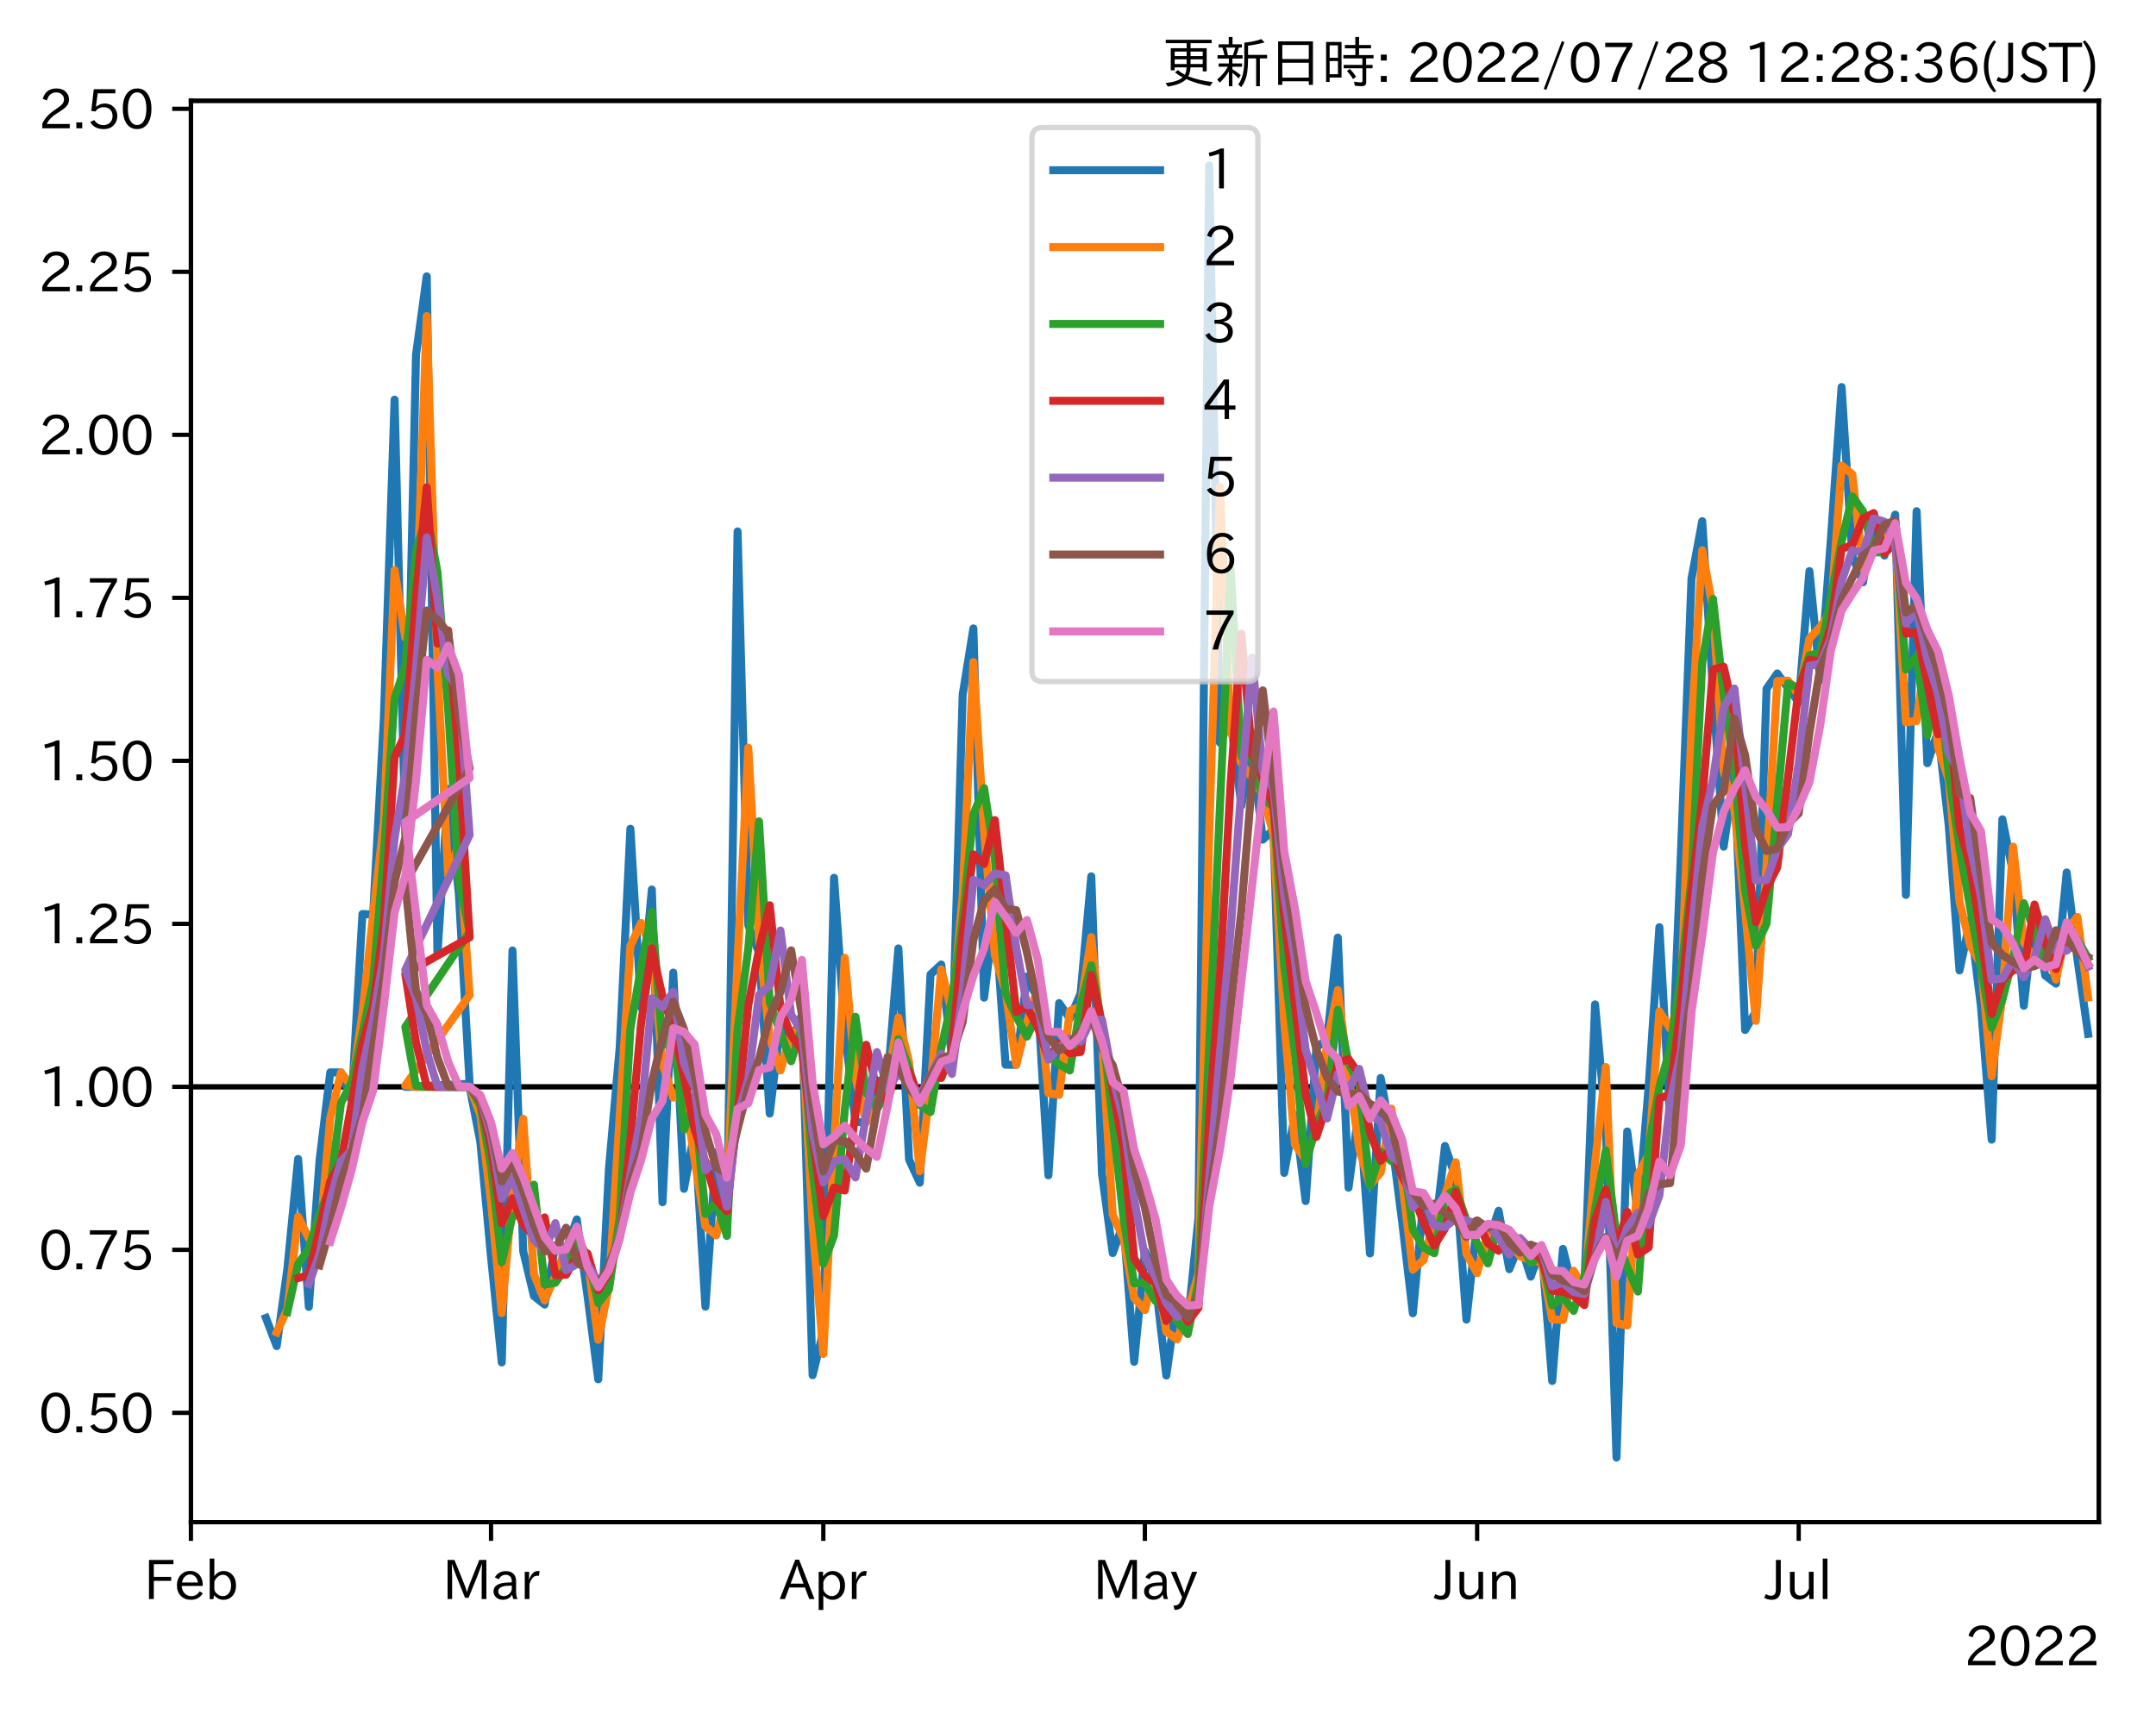 <?xml version="1.0" encoding="utf-8" standalone="no"?>
<!DOCTYPE svg PUBLIC "-//W3C//DTD SVG 1.1//EN"
  "http://www.w3.org/Graphics/SVG/1.1/DTD/svg11.dtd">
<svg xmlns:xlink="http://www.w3.org/1999/xlink" width="403.558pt" height="320.973pt" viewBox="0 0 403.558 320.973" xmlns="http://www.w3.org/2000/svg" version="1.1">
 <defs>
  <style type="text/css">*{stroke-linejoin: round; stroke-linecap: butt}</style>
 </defs>
 <g id="figure_1">
  <g id="patch_1">
   <path d="M 0 320.973 
L 403.558 320.973 
L 403.558 0 
L 0 0 
z
" style="fill: #ffffff"/>
  </g>
  <g id="axes_1">
   <g id="patch_2">
    <path d="M 35.737 284.991 
L 392.858 284.991 
L 392.858 18.879 
L 35.737 18.879 
z
" style="fill: #ffffff"/>
   </g>
   <g id="line2d_1">
    <path d="M 35.737 203.486 
L 392.858 203.486 
" clip-path="url(#p0045ddaa07)" style="fill: none; stroke: #000000; stroke-linecap: square"/>
   </g>
   <g id="matplotlib.axis_1">
    <g id="xtick_1">
     <g id="line2d_2">
      <defs>
       <path id="m5678a418ee" d="M 0 0 
L 0 3.5 
" style="stroke: #000000; stroke-width: 0.8"/>
      </defs>
      <g>
       <use xlink:href="#m5678a418ee" x="35.737" y="284.991" style="stroke: #000000; stroke-width: 0.8"/>
      </g>
     </g>
     <g id="text_1">
      <!-- Feb -->
      <g transform="translate(26.914 299.482)scale(0.1 -0.1)">
       <defs>
        <path id="IPAexGothic-46" d="M 3469 4141 
L 1172 4141 
L 1172 2656 
L 3206 2656 
L 3206 2188 
L 1172 2188 
L 1172 63 
L 609 63 
L 609 4634 
L 3469 4634 
L 3469 4141 
z
" transform="scale(0.016)"/>
        <path id="IPAexGothic-65" d="M 863 1594 
Q 891 1041 1209 722 
Q 1534 397 1997 397 
Q 2606 397 2963 966 
L 3322 728 
Q 2869 -31 1931 -31 
Q 1222 -31 766 422 
Q 306 884 306 1641 
Q 306 2444 788 2925 
Q 1216 3353 1856 3353 
Q 2459 3353 2866 2956 
Q 3322 2494 3322 1722 
L 3322 1594 
L 863 1594 
z
M 2756 1997 
Q 2709 2431 2450 2681 
Q 2194 2938 1844 2938 
Q 1438 2938 1150 2591 
Q 953 2356 894 1997 
L 2756 1997 
z
" transform="scale(0.016)"/>
        <path id="IPAexGothic-62" d="M 1125 2731 
Q 1550 3341 2219 3341 
Q 2788 3341 3191 2938 
Q 3659 2469 3659 1644 
Q 3659 838 3191 372 
Q 2788 -31 2206 -31 
Q 1559 -31 1088 516 
L 1009 44 
L 581 44 
L 581 4794 
L 1125 4794 
L 1125 2731 
z
M 1125 1997 
L 1125 1253 
Q 1125 888 1528 600 
Q 1803 403 2119 403 
Q 2488 403 2744 659 
Q 3084 1009 3084 1631 
Q 3084 2194 2803 2553 
Q 2525 2900 2125 2900 
Q 1759 2900 1438 2578 
Q 1125 2266 1125 1997 
z
" transform="scale(0.016)"/>
       </defs>
       <use xlink:href="#IPAexGothic-46"/>
       <use xlink:href="#IPAexGothic-65" x="57.178"/>
       <use xlink:href="#IPAexGothic-62" x="114.062"/>
      </g>
     </g>
    </g>
    <g id="xtick_2">
     <g id="line2d_3">
      <g>
       <use xlink:href="#m5678a418ee" x="91.914" y="284.991" style="stroke: #000000; stroke-width: 0.8"/>
      </g>
     </g>
     <g id="text_2">
      <!-- Mar -->
      <g transform="translate(82.804 299.482)scale(0.1 -0.1)">
       <defs>
        <path id="IPAexGothic-4d" d="M 5147 63 
L 4597 63 
L 4597 2534 
Q 4597 3281 4634 4134 
L 4609 4134 
Q 4356 3409 4066 2675 
L 3066 209 
L 2650 209 
L 1641 2725 
Q 1328 3506 1128 4141 
L 1103 4141 
Q 1141 3131 1141 2553 
L 1141 63 
L 609 63 
L 609 4634 
L 1416 4634 
L 2503 1944 
Q 2697 1472 2869 906 
L 2888 906 
Q 3028 1416 3234 1931 
L 4316 4634 
L 5147 4634 
L 5147 63 
z
" transform="scale(0.016)"/>
        <path id="IPAexGothic-61" d="M 3156 63 
L 2672 63 
Q 2559 303 2531 556 
L 2509 556 
Q 2147 -25 1428 -25 
Q 934 -25 622 288 
Q 347 563 347 959 
Q 347 1947 2050 1997 
L 2478 2009 
L 2478 2175 
Q 2478 2509 2288 2700 
Q 2088 2900 1775 2900 
Q 1238 2900 969 2378 
L 494 2597 
Q 938 3328 1788 3328 
Q 2375 3328 2691 3000 
Q 2984 2706 2984 2169 
L 2984 997 
Q 2984 400 3156 63 
z
M 2491 1625 
L 2141 1619 
Q 903 1591 903 953 
Q 903 728 1050 581 
Q 1231 403 1525 403 
Q 1934 403 2234 703 
Q 2491 969 2491 1344 
L 2491 1625 
z
" transform="scale(0.016)"/>
        <path id="IPAexGothic-72" d="M 2309 3316 
L 2213 2769 
Q 2106 2791 2022 2791 
Q 1653 2791 1413 2444 
Q 1113 2006 1113 1675 
L 1113 63 
L 563 63 
L 563 3250 
L 1081 3250 
L 1056 2303 
L 1069 2303 
Q 1422 3341 2097 3341 
Q 2206 3341 2309 3316 
z
" transform="scale(0.016)"/>
       </defs>
       <use xlink:href="#IPAexGothic-4d"/>
       <use xlink:href="#IPAexGothic-61" x="90.186"/>
       <use xlink:href="#IPAexGothic-72" x="145.166"/>
      </g>
     </g>
    </g>
    <g id="xtick_3">
     <g id="line2d_4">
      <g>
       <use xlink:href="#m5678a418ee" x="154.109" y="284.991" style="stroke: #000000; stroke-width: 0.8"/>
      </g>
     </g>
     <g id="text_3">
      <!-- Apr -->
      <g transform="translate(145.967 299.482)scale(0.1 -0.1)">
       <defs>
        <path id="IPAexGothic-41" d="M 4056 63 
L 3444 63 
L 2938 1409 
L 1100 1409 
L 603 63 
L -6 63 
L 1806 4666 
L 2259 4666 
L 4056 63 
z
M 2778 1863 
L 2316 3078 
Q 2125 3588 2028 4000 
L 2009 4000 
Q 1897 3563 1716 3078 
L 1263 1863 
L 2778 1863 
z
" transform="scale(0.016)"/>
        <path id="IPAexGothic-70" d="M 1075 2688 
Q 1525 3341 2206 3341 
Q 2769 3341 3172 2938 
Q 3641 2469 3641 1644 
Q 3641 841 3178 372 
Q 2775 -31 2200 -31 
Q 1569 -31 1106 497 
L 1106 -1216 
L 563 -1216 
L 563 3250 
L 1075 3250 
L 1075 2688 
z
M 1106 1950 
L 1106 1291 
Q 1106 897 1516 600 
Q 1791 403 2106 403 
Q 2469 403 2725 659 
Q 3066 997 3066 1631 
Q 3066 2200 2784 2559 
Q 2503 2900 2100 2900 
Q 1656 2900 1338 2484 
Q 1106 2184 1106 1950 
z
" transform="scale(0.016)"/>
       </defs>
       <use xlink:href="#IPAexGothic-41"/>
       <use xlink:href="#IPAexGothic-70" x="63.721"/>
       <use xlink:href="#IPAexGothic-72" x="125.83"/>
      </g>
     </g>
    </g>
    <g id="xtick_4">
     <g id="line2d_5">
      <g>
       <use xlink:href="#m5678a418ee" x="214.298" y="284.991" style="stroke: #000000; stroke-width: 0.8"/>
      </g>
     </g>
     <g id="text_4">
      <!-- May -->
      <g transform="translate(204.578 299.482)scale(0.1 -0.1)">
       <defs>
        <path id="IPAexGothic-79" d="M 3122 3250 
L 1575 -488 
Q 1278 -1203 550 -1203 
L 478 -1203 
L 344 -703 
L 447 -703 
Q 969 -703 1150 -238 
L 1356 275 
L 38 3250 
L 659 3250 
L 1363 1459 
Q 1528 1025 1606 781 
L 1625 781 
Q 1750 1169 1863 1459 
L 2528 3250 
L 3122 3250 
z
" transform="scale(0.016)"/>
       </defs>
       <use xlink:href="#IPAexGothic-4d"/>
       <use xlink:href="#IPAexGothic-61" x="90.186"/>
       <use xlink:href="#IPAexGothic-79" x="145.166"/>
      </g>
     </g>
    </g>
    <g id="xtick_5">
     <g id="line2d_6">
      <g>
       <use xlink:href="#m5678a418ee" x="276.493" y="284.991" style="stroke: #000000; stroke-width: 0.8"/>
      </g>
     </g>
     <g id="text_5">
      <!-- Jun -->
      <g transform="translate(268.553 299.482)scale(0.1 -0.1)">
       <defs>
        <path id="IPAexGothic-4a" d="M 1819 4634 
L 1819 1234 
Q 1819 -31 763 -31 
Q 303 -31 -125 209 
L 84 644 
Q 378 447 694 447 
Q 1250 447 1250 1203 
L 1250 4634 
L 1819 4634 
z
" transform="scale(0.016)"/>
        <path id="IPAexGothic-75" d="M 3284 63 
L 2772 63 
L 2772 644 
Q 2300 0 1625 0 
Q 1072 0 763 375 
Q 519 678 519 1241 
L 519 3250 
L 1069 3250 
L 1069 1259 
Q 1069 466 1734 466 
Q 2406 466 2734 1291 
L 2734 3250 
L 3284 3250 
L 3284 63 
z
" transform="scale(0.016)"/>
        <path id="IPAexGothic-6e" d="M 3328 63 
L 2778 63 
L 2778 2041 
Q 2778 2853 2106 2853 
Q 1428 2853 1113 2041 
L 1113 63 
L 563 63 
L 563 3250 
L 1075 3250 
L 1075 2675 
Q 1525 3316 2222 3316 
Q 3328 3316 3328 2072 
L 3328 63 
z
" transform="scale(0.016)"/>
       </defs>
       <use xlink:href="#IPAexGothic-4a"/>
       <use xlink:href="#IPAexGothic-75" x="37.988"/>
       <use xlink:href="#IPAexGothic-6e" x="98.389"/>
      </g>
     </g>
    </g>
    <g id="xtick_6">
     <g id="line2d_7">
      <g>
       <use xlink:href="#m5678a418ee" x="336.681" y="284.991" style="stroke: #000000; stroke-width: 0.8"/>
      </g>
     </g>
     <g id="text_6">
      <!-- Jul -->
      <g transform="translate(330.412 299.482)scale(0.1 -0.1)">
       <defs>
        <path id="IPAexGothic-6c" d="M 1131 63 
L 581 63 
L 581 4794 
L 1131 4794 
L 1131 63 
z
" transform="scale(0.016)"/>
       </defs>
       <use xlink:href="#IPAexGothic-4a"/>
       <use xlink:href="#IPAexGothic-75" x="37.988"/>
       <use xlink:href="#IPAexGothic-6c" x="98.389"/>
      </g>
     </g>
    </g>
    <g id="text_7">
     <!-- 2022 -->
     <g transform="translate(367.664 311.873)scale(0.1 -0.1)">
      <defs>
       <path id="IPAexGothic-32" d="M 3659 63 
L 447 63 
L 447 594 
Q 825 1475 1894 2203 
L 2072 2322 
Q 2619 2697 2791 2906 
Q 2988 3153 2988 3444 
Q 2988 3772 2756 4003 
Q 2500 4259 2084 4259 
Q 1250 4259 991 3328 
L 497 3506 
Q 853 4725 2116 4725 
Q 2806 4725 3216 4316 
Q 3575 3947 3575 3425 
Q 3575 3038 3344 2722 
Q 3131 2416 2366 1938 
L 2231 1856 
Q 1256 1253 978 569 
L 3659 569 
L 3659 63 
z
" transform="scale(0.016)"/>
       <path id="IPAexGothic-30" d="M 2038 4725 
Q 2881 4725 3334 3944 
Q 3694 3325 3694 2344 
Q 3694 1372 3334 741 
Q 2888 -31 2016 -31 
Q 1147 -31 700 741 
Q 341 1372 341 2350 
Q 341 3713 1000 4334 
Q 1419 4725 2038 4725 
z
M 2016 4266 
Q 1516 4266 1228 3759 
Q 934 3247 934 2344 
Q 934 1456 1222 947 
Q 1513 447 2016 447 
Q 2619 447 2909 1153 
Q 3100 1622 3100 2375 
Q 3100 3256 2806 3759 
Q 2509 4266 2016 4266 
z
" transform="scale(0.016)"/>
      </defs>
      <use xlink:href="#IPAexGothic-32"/>
      <use xlink:href="#IPAexGothic-30" x="62.988"/>
      <use xlink:href="#IPAexGothic-32" x="125.977"/>
      <use xlink:href="#IPAexGothic-32" x="188.965"/>
     </g>
    </g>
   </g>
   <g id="matplotlib.axis_2">
    <g id="ytick_1">
     <g id="line2d_8">
      <defs>
       <path id="m635f557d80" d="M 0 0 
L -3.5 0 
" style="stroke: #000000; stroke-width: 0.8"/>
      </defs>
      <g>
       <use xlink:href="#m635f557d80" x="35.737" y="264.523" style="stroke: #000000; stroke-width: 0.8"/>
      </g>
     </g>
     <g id="text_8">
      <!-- 0.50 -->
      <g transform="translate(7.2 268.268)scale(0.1 -0.1)">
       <defs>
        <path id="IPAexGothic-2e" d="M 1184 63 
L 494 63 
L 494 753 
L 1184 753 
L 1184 63 
z
" transform="scale(0.016)"/>
        <path id="IPAexGothic-35" d="M 1178 2603 
Q 1634 2963 2172 2963 
Q 2816 2963 3241 2528 
Q 3638 2113 3638 1497 
Q 3638 938 3297 513 
Q 2869 -31 2031 -31 
Q 959 -31 469 784 
L 938 1028 
Q 1309 434 2013 434 
Q 2466 434 2769 716 
Q 3081 1013 3081 1503 
Q 3081 1966 2806 2241 
Q 2519 2528 2056 2528 
Q 1406 2528 1072 2028 
L 591 2091 
L 884 4634 
L 3406 4634 
L 3406 4153 
L 1341 4153 
L 1134 2603 
L 1178 2603 
z
" transform="scale(0.016)"/>
       </defs>
       <use xlink:href="#IPAexGothic-30"/>
       <use xlink:href="#IPAexGothic-2e" x="62.988"/>
       <use xlink:href="#IPAexGothic-35" x="89.404"/>
       <use xlink:href="#IPAexGothic-30" x="152.393"/>
      </g>
     </g>
    </g>
    <g id="ytick_2">
     <g id="line2d_9">
      <g>
       <use xlink:href="#m635f557d80" x="35.737" y="234.004" style="stroke: #000000; stroke-width: 0.8"/>
      </g>
     </g>
     <g id="text_9">
      <!-- 0.75 -->
      <g transform="translate(7.2 237.75)scale(0.1 -0.1)">
       <defs>
        <path id="IPAexGothic-37" d="M 3597 4263 
Q 2238 2106 1778 63 
L 1131 63 
Q 1581 1834 2950 4128 
L 428 4128 
L 428 4634 
L 3597 4634 
L 3597 4263 
z
" transform="scale(0.016)"/>
       </defs>
       <use xlink:href="#IPAexGothic-30"/>
       <use xlink:href="#IPAexGothic-2e" x="62.988"/>
       <use xlink:href="#IPAexGothic-37" x="89.404"/>
       <use xlink:href="#IPAexGothic-35" x="152.393"/>
      </g>
     </g>
    </g>
    <g id="ytick_3">
     <g id="line2d_10">
      <g>
       <use xlink:href="#m635f557d80" x="35.737" y="203.486" style="stroke: #000000; stroke-width: 0.8"/>
      </g>
     </g>
     <g id="text_10">
      <!-- 1.00 -->
      <g transform="translate(7.2 207.231)scale(0.1 -0.1)">
       <defs>
        <path id="IPAexGothic-31" d="M 2463 63 
L 1900 63 
L 1900 4103 
Q 1372 3922 788 3797 
L 684 4231 
Q 1519 4441 2106 4731 
L 2463 4731 
L 2463 63 
z
" transform="scale(0.016)"/>
       </defs>
       <use xlink:href="#IPAexGothic-31"/>
       <use xlink:href="#IPAexGothic-2e" x="62.988"/>
       <use xlink:href="#IPAexGothic-30" x="89.404"/>
       <use xlink:href="#IPAexGothic-30" x="152.393"/>
      </g>
     </g>
    </g>
    <g id="ytick_4">
     <g id="line2d_11">
      <g>
       <use xlink:href="#m635f557d80" x="35.737" y="172.967" style="stroke: #000000; stroke-width: 0.8"/>
      </g>
     </g>
     <g id="text_11">
      <!-- 1.25 -->
      <g transform="translate(7.2 176.712)scale(0.1 -0.1)">
       <use xlink:href="#IPAexGothic-31"/>
       <use xlink:href="#IPAexGothic-2e" x="62.988"/>
       <use xlink:href="#IPAexGothic-32" x="89.404"/>
       <use xlink:href="#IPAexGothic-35" x="152.393"/>
      </g>
     </g>
    </g>
    <g id="ytick_5">
     <g id="line2d_12">
      <g>
       <use xlink:href="#m635f557d80" x="35.737" y="142.448" style="stroke: #000000; stroke-width: 0.8"/>
      </g>
     </g>
     <g id="text_12">
      <!-- 1.50 -->
      <g transform="translate(7.2 146.193)scale(0.1 -0.1)">
       <use xlink:href="#IPAexGothic-31"/>
       <use xlink:href="#IPAexGothic-2e" x="62.988"/>
       <use xlink:href="#IPAexGothic-35" x="89.404"/>
       <use xlink:href="#IPAexGothic-30" x="152.393"/>
      </g>
     </g>
    </g>
    <g id="ytick_6">
     <g id="line2d_13">
      <g>
       <use xlink:href="#m635f557d80" x="35.737" y="111.929" style="stroke: #000000; stroke-width: 0.8"/>
      </g>
     </g>
     <g id="text_13">
      <!-- 1.75 -->
      <g transform="translate(7.2 115.675)scale(0.1 -0.1)">
       <use xlink:href="#IPAexGothic-31"/>
       <use xlink:href="#IPAexGothic-2e" x="62.988"/>
       <use xlink:href="#IPAexGothic-37" x="89.404"/>
       <use xlink:href="#IPAexGothic-35" x="152.393"/>
      </g>
     </g>
    </g>
    <g id="ytick_7">
     <g id="line2d_14">
      <g>
       <use xlink:href="#m635f557d80" x="35.737" y="81.411" style="stroke: #000000; stroke-width: 0.8"/>
      </g>
     </g>
     <g id="text_14">
      <!-- 2.00 -->
      <g transform="translate(7.2 85.156)scale(0.1 -0.1)">
       <use xlink:href="#IPAexGothic-32"/>
       <use xlink:href="#IPAexGothic-2e" x="62.988"/>
       <use xlink:href="#IPAexGothic-30" x="89.404"/>
       <use xlink:href="#IPAexGothic-30" x="152.393"/>
      </g>
     </g>
    </g>
    <g id="ytick_8">
     <g id="line2d_15">
      <g>
       <use xlink:href="#m635f557d80" x="35.737" y="50.892" style="stroke: #000000; stroke-width: 0.8"/>
      </g>
     </g>
     <g id="text_15">
      <!-- 2.25 -->
      <g transform="translate(7.2 54.637)scale(0.1 -0.1)">
       <use xlink:href="#IPAexGothic-32"/>
       <use xlink:href="#IPAexGothic-2e" x="62.988"/>
       <use xlink:href="#IPAexGothic-32" x="89.404"/>
       <use xlink:href="#IPAexGothic-35" x="152.393"/>
      </g>
     </g>
    </g>
    <g id="ytick_9">
     <g id="line2d_16">
      <g>
       <use xlink:href="#m635f557d80" x="35.737" y="20.373" style="stroke: #000000; stroke-width: 0.8"/>
      </g>
     </g>
     <g id="text_16">
      <!-- 2.50 -->
      <g transform="translate(7.2 24.119)scale(0.1 -0.1)">
       <use xlink:href="#IPAexGothic-32"/>
       <use xlink:href="#IPAexGothic-2e" x="62.988"/>
       <use xlink:href="#IPAexGothic-35" x="89.404"/>
       <use xlink:href="#IPAexGothic-30" x="152.393"/>
      </g>
     </g>
    </g>
   </g>
   <g id="line2d_17">
    <path d="M 49.782 246.765 
L 51.788 252.025 
L 53.794 237.527 
L 55.8 216.985 
L 57.807 244.687 
L 59.813 217.229 
L 61.819 200.779 
L 63.826 200.791 
L 65.832 206.122 
L 67.838 171.134 
L 69.844 171.224 
L 71.851 134.589 
L 73.857 74.828 
L 75.863 156.078 
L 77.87 66.407 
L 79.876 51.743 
L 81.882 178.575 
L 83.889 147.744 
L 85.895 167.415 
L 87.901 202.925 
L 75.863 203.486 
L 77.87 203.486 
L 87.901 203.486 
L 89.907 213.751 
L 91.914 235.381 
L 93.92 255.089 
L 95.926 177.952 
L 97.933 234.261 
L 99.939 242.666 
L 101.945 244.246 
L 103.951 233.187 
L 105.958 234.02 
L 107.964 228.307 
L 109.97 242.633 
L 111.977 258.242 
L 113.983 218.779 
L 115.989 196.221 
L 117.995 155.17 
L 120.002 188.587 
L 122.008 166.549 
L 124.014 225.09 
L 126.021 182.098 
L 128.027 222.579 
L 130.033 211.703 
L 132.04 244.642 
L 134.046 215.75 
L 136.052 231.391 
L 138.058 99.501 
L 140.065 173.222 
L 142.071 178.369 
L 144.077 208.496 
L 146.084 191.756 
L 148.09 195.198 
L 150.096 189.98 
L 152.102 257.479 
L 154.109 249.284 
L 156.115 164.344 
L 158.121 192.887 
L 160.128 210.059 
L 162.134 210.13 
L 164.14 202.336 
L 166.146 202.338 
L 168.153 177.571 
L 170.159 217.105 
L 172.165 221.435 
L 174.172 182.442 
L 176.178 180.58 
L 178.184 197.958 
L 180.191 130.058 
L 182.197 117.661 
L 184.203 186.786 
L 186.209 170.332 
L 188.216 199.339 
L 190.222 199.367 
L 192.228 182.839 
L 194.235 187.011 
L 196.241 220.053 
L 198.247 187.812 
L 200.253 190.713 
L 202.26 186.028 
L 204.266 164.073 
L 206.272 219.833 
L 208.279 234.615 
L 210.285 228.991 
L 212.291 254.97 
L 214.298 234.26 
L 216.304 240.185 
L 218.31 257.538 
L 220.316 243.306 
L 222.323 247.766 
L 224.329 228.009 
L 226.335 30.975 
L 228.342 139.055 
L 230.348 134.576 
L 232.354 150.865 
L 234.36 140.118 
L 236.367 157.213 
L 238.373 155.348 
L 240.379 219.598 
L 242.386 208.727 
L 244.392 224.869 
L 246.398 196.124 
L 248.404 194.549 
L 250.411 175.538 
L 252.417 222.367 
L 254.423 207.3 
L 256.43 234.687 
L 258.436 201.827 
L 260.442 213.043 
L 262.449 228.693 
L 264.455 245.878 
L 266.461 224.721 
L 268.467 232.066 
L 270.474 214.557 
L 272.48 220.551 
L 274.486 247.066 
L 276.493 228.684 
L 278.499 232.827 
L 280.505 226.698 
L 282.511 237.621 
L 284.518 232.715 
L 286.524 239.022 
L 288.53 233.461 
L 290.537 258.551 
L 292.543 233.831 
L 294.549 241.844 
L 296.555 241.042 
L 298.562 188.052 
L 300.568 210.499 
L 302.574 272.895 
L 304.581 211.844 
L 306.587 227.496 
L 308.593 203.486 
L 310.6 173.596 
L 312.606 209.189 
L 314.612 160.261 
L 316.618 108.329 
L 318.625 97.579 
L 320.631 129.275 
L 322.637 158.523 
L 324.644 144.469 
L 326.65 192.846 
L 328.656 189.387 
L 330.662 128.958 
L 332.669 126.087 
L 336.681 131.477 
L 338.688 106.927 
L 340.694 127.338 
L 342.7 100.986 
L 344.706 72.469 
L 346.713 104.04 
L 348.719 109.019 
L 350.725 97.066 
L 352.732 104.016 
L 354.738 96.358 
L 356.744 167.55 
L 358.751 95.715 
L 360.757 142.895 
L 362.763 136.948 
L 364.769 154.612 
L 366.776 181.699 
L 368.782 172.214 
L 370.788 188.366 
L 372.795 213.374 
L 374.801 153.394 
L 376.807 163.484 
L 378.813 188.308 
L 380.82 170.061 
L 382.826 182.651 
L 384.832 184.166 
L 386.839 163.352 
L 388.845 179.538 
L 390.851 193.578 
L 390.851 193.578 
" clip-path="url(#p0045ddaa07)" style="fill: none; stroke: #1f77b4; stroke-width: 1.5; stroke-linecap: square"/>
   </g>
   <g id="line2d_18">
    <path d="M 51.788 249.441 
L 53.794 245.102 
L 55.8 227.794 
L 57.807 231.855 
L 59.813 231.96 
L 61.819 209.295 
L 63.826 200.785 
L 65.832 203.486 
L 67.838 189.75 
L 69.844 171.179 
L 71.851 153.881 
L 73.857 106.739 
L 75.863 119.418 
L 77.87 115.985 
L 79.876 59.176 
L 81.882 124.943 
L 83.889 163.893 
L 85.895 157.868 
L 87.901 186.297 
L 75.863 203.205 
L 77.87 203.486 
L 87.901 203.486 
L 89.907 208.731 
L 91.914 225.147 
L 93.92 245.842 
L 95.926 223.569 
L 97.933 209.472 
L 99.939 238.565 
L 101.945 243.46 
L 103.951 238.893 
L 105.958 233.604 
L 107.964 231.206 
L 109.97 235.755 
L 111.977 250.844 
L 113.983 240.776 
L 117.995 177.108 
L 120.002 172.79 
L 122.008 177.979 
L 124.014 199.165 
L 126.021 205.503 
L 128.027 204.012 
L 130.033 217.277 
L 132.04 229.575 
L 134.046 231.296 
L 136.052 223.871 
L 138.058 179.657 
L 140.065 139.987 
L 142.071 175.818 
L 144.077 194.294 
L 146.084 200.406 
L 148.09 193.488 
L 150.096 192.615 
L 152.102 229.485 
L 154.109 253.498 
L 156.115 214.668 
L 158.121 179.31 
L 160.128 201.77 
L 162.134 210.095 
L 166.146 202.337 
L 168.153 190.521 
L 170.159 198.871 
L 172.165 219.292 
L 174.172 203.486 
L 176.178 181.514 
L 178.184 189.546 
L 180.191 167.615 
L 182.197 123.955 
L 184.203 155.705 
L 186.209 178.789 
L 188.216 185.585 
L 190.222 199.353 
L 192.228 191.357 
L 194.235 184.94 
L 196.241 204.656 
L 198.247 205.006 
L 200.253 189.27 
L 202.26 188.391 
L 204.266 175.451 
L 206.272 194.894 
L 208.279 227.502 
L 210.285 231.845 
L 212.291 242.996 
L 214.298 245.28 
L 216.304 237.272 
L 218.31 249.354 
L 220.316 250.76 
L 222.323 245.567 
L 224.329 238.446 
L 226.335 156.04 
L 228.342 91.164 
L 230.348 136.829 
L 232.354 142.902 
L 234.36 145.572 
L 236.367 148.872 
L 238.373 156.283 
L 240.379 191.262 
L 242.386 214.295 
L 244.392 217.098 
L 246.398 211.398 
L 248.404 195.339 
L 250.411 185.365 
L 252.417 201.136 
L 254.423 215.09 
L 256.43 221.894 
L 258.436 219.522 
L 260.442 207.568 
L 262.449 221.161 
L 264.455 237.705 
L 266.461 235.922 
L 268.467 228.463 
L 270.474 223.687 
L 272.48 217.596 
L 274.486 234.771 
L 276.493 238.358 
L 278.499 230.778 
L 280.505 229.812 
L 282.511 232.319 
L 284.518 235.201 
L 286.524 235.924 
L 288.53 236.285 
L 290.537 247.001 
L 292.543 247.159 
L 294.549 237.929 
L 296.555 241.444 
L 298.562 217.755 
L 300.568 199.775 
L 302.574 247.716 
L 304.581 248.172 
L 306.587 219.96 
L 308.593 216.148 
L 310.6 189.358 
L 312.606 192.578 
L 314.612 186.866 
L 316.618 136.066 
L 318.625 103.019 
L 320.631 114.02 
L 322.637 144.489 
L 324.644 151.638 
L 326.65 170.533 
L 328.656 191.127 
L 330.662 161.939 
L 332.669 127.527 
L 334.675 127.427 
L 336.681 130.123 
L 338.688 119.568 
L 340.694 117.383 
L 342.7 114.573 
L 344.706 87.153 
L 346.713 88.78 
L 348.719 106.544 
L 350.725 103.123 
L 352.732 100.568 
L 354.738 100.22 
L 356.744 135.255 
L 358.751 134.988 
L 360.757 120.659 
L 362.763 139.946 
L 364.769 145.997 
L 366.776 168.739 
L 368.782 177.032 
L 370.788 180.514 
L 372.795 201.499 
L 374.801 186.583 
L 376.807 158.515 
L 378.813 176.411 
L 380.82 179.469 
L 382.826 176.489 
L 384.832 183.411 
L 386.839 174.116 
L 388.845 171.658 
L 390.851 186.736 
L 390.851 186.736 
" clip-path="url(#p0045ddaa07)" style="fill: none; stroke: #ff7f0e; stroke-width: 1.5; stroke-linecap: square"/>
   </g>
   <g id="line2d_19">
    <path d="M 53.794 245.66 
L 55.8 236.649 
L 57.807 233.785 
L 59.813 227.213 
L 61.819 222.545 
L 63.826 206.526 
L 65.832 202.59 
L 67.838 193.535 
L 69.844 183.836 
L 71.851 159.836 
L 73.857 130.778 
L 75.863 124.604 
L 77.87 103.077 
L 79.876 96.449 
L 81.882 107.071 
L 83.889 132.851 
L 85.895 165.075 
L 87.901 174.477 
L 75.863 192.28 
L 77.87 203.299 
L 79.876 203.486 
L 87.901 203.486 
L 89.907 207.008 
L 91.914 218.391 
L 93.92 236.326 
L 95.926 227.669 
L 97.933 227.266 
L 99.939 221.799 
L 101.945 240.501 
L 103.951 240.169 
L 105.958 237.298 
L 107.964 231.871 
L 109.97 235.18 
L 111.977 243.981 
L 113.983 241.4 
L 115.989 227.96 
L 117.995 192.549 
L 120.002 181.037 
L 122.008 170.737 
L 124.014 195.733 
L 126.021 193.714 
L 128.027 211.489 
L 130.033 206.632 
L 132.04 227.297 
L 134.046 225.172 
L 136.052 231.328 
L 138.058 192.844 
L 140.065 177.543 
L 142.071 153.781 
L 144.077 187.616 
L 146.084 193.453 
L 148.09 198.693 
L 150.096 192.329 
L 152.102 219.197 
L 154.109 236.598 
L 156.115 231.311 
L 158.121 207.837 
L 160.128 190.376 
L 162.134 204.622 
L 164.14 207.564 
L 166.146 204.992 
L 168.153 194.58 
L 170.159 200.037 
L 172.165 206.889 
L 174.172 208.205 
L 176.178 196.284 
L 178.184 187.218 
L 180.191 172.061 
L 182.197 152.464 
L 184.203 147.553 
L 186.209 160.727 
L 188.216 185.987 
L 190.222 190.339 
L 192.228 194.072 
L 194.235 189.924 
L 196.241 197.782 
L 198.247 199.284 
L 200.253 200.418 
L 202.26 188.198 
L 204.266 180.721 
L 206.272 192.003 
L 210.285 228.001 
L 212.291 240.292 
L 214.298 240.181 
L 216.304 243.616 
L 218.31 244.622 
L 220.316 247.389 
L 222.323 249.775 
L 224.329 240.097 
L 230.348 106.633 
L 232.354 141.629 
L 234.36 141.979 
L 236.367 149.539 
L 238.373 151.058 
L 240.379 180.755 
L 242.386 197.356 
L 244.392 217.938 
L 246.398 210.514 
L 248.404 206.037 
L 250.411 189.047 
L 252.417 198.978 
L 254.423 203.226 
L 256.43 222.052 
L 258.436 215.595 
L 260.442 217.405 
L 262.449 215.078 
L 264.455 230.152 
L 266.461 233.574 
L 268.467 234.654 
L 270.474 224.033 
L 272.48 222.652 
L 274.486 228.479 
L 276.493 232.786 
L 278.499 236.552 
L 280.505 229.437 
L 282.511 232.489 
L 284.518 232.451 
L 286.524 236.493 
L 288.53 235.11 
L 290.537 244.427 
L 292.543 242.836 
L 294.549 245.426 
L 296.555 238.979 
L 298.562 226.47 
L 300.568 215.389 
L 302.574 231.46 
L 304.581 237.234 
L 306.587 241.817 
L 308.593 214.731 
L 310.6 203.486 
L 312.606 196.318 
L 314.612 182.577 
L 316.618 164.491 
L 318.625 124.019 
L 320.631 112.14 
L 322.637 130.036 
L 324.644 144.482 
L 326.65 166.629 
L 328.656 177.091 
L 330.662 172.968 
L 334.675 127.939 
L 336.681 128.786 
L 338.688 122.678 
L 340.694 122.191 
L 344.706 101.38 
L 346.713 92.921 
L 348.719 95.728 
L 350.725 103.429 
L 352.732 103.421 
L 354.738 99.173 
L 356.744 125.365 
L 358.751 122.895 
L 360.757 137.661 
L 362.763 126.239 
L 364.769 144.969 
L 366.776 158.787 
L 372.795 192.418 
L 374.801 187.18 
L 376.807 179.274 
L 378.813 169.103 
L 380.82 174.324 
L 382.826 180.537 
L 384.832 179.093 
L 386.839 177.016 
L 388.845 175.946 
L 390.851 179.342 
L 390.851 179.342 
" clip-path="url(#p0045ddaa07)" style="fill: none; stroke: #2ca02c; stroke-width: 1.5; stroke-linecap: square"/>
   </g>
   <g id="line2d_20">
    <path d="M 55.8 239.294 
L 57.807 238.73 
L 61.819 221.182 
L 63.826 217.491 
L 67.838 195.384 
L 69.844 188.279 
L 71.851 172.865 
L 73.857 141.762 
L 75.863 137.437 
L 77.87 111.412 
L 79.876 91.225 
L 81.882 120.513 
L 83.889 118.038 
L 85.895 142.143 
L 87.901 175.512 
L 75.863 182.319 
L 77.87 195.174 
L 79.876 203.345 
L 81.882 203.486 
L 87.901 203.486 
L 89.907 206.137 
L 91.914 214.845 
L 93.92 229.054 
L 95.926 224.361 
L 97.933 229.36 
L 99.939 231.365 
L 101.945 227.934 
L 103.951 238.729 
L 105.958 238.672 
L 107.964 235.131 
L 109.97 234.686 
L 111.977 241.597 
L 113.983 238.302 
L 115.989 231.855 
L 117.995 213.371 
L 120.002 191.569 
L 122.008 177.544 
L 124.014 186.601 
L 126.021 192.451 
L 128.027 201.612 
L 130.033 211.542 
L 132.04 217.547 
L 134.046 224.53 
L 136.052 226.764 
L 138.058 208.285 
L 140.065 188.189 
L 142.071 177.75 
L 144.077 169.485 
L 146.084 188.663 
L 148.09 193.892 
L 150.096 196.569 
L 152.102 212.915 
L 154.109 227.681 
L 156.115 222.342 
L 158.121 222.9 
L 160.128 208.397 
L 162.134 195.611 
L 164.14 204.055 
L 166.146 206.279 
L 168.153 198.654 
L 170.159 200.616 
L 172.165 205.767 
L 174.172 201.199 
L 176.178 201.837 
L 178.184 196.704 
L 180.191 174.725 
L 182.197 159.967 
L 184.203 161.768 
L 186.209 153.544 
L 190.222 189.459 
L 192.228 188.501 
L 194.235 192.342 
L 196.241 198.18 
L 198.247 195.359 
L 200.253 197.193 
L 202.26 196.966 
L 204.266 182.528 
L 206.272 191.682 
L 208.279 204.237 
L 210.285 214.901 
L 212.291 235.582 
L 214.298 238.822 
L 216.304 240.182 
L 218.31 247.343 
L 220.316 244.295 
L 222.323 247.483 
L 224.329 244.837 
L 226.335 209.111 
L 228.342 182.664 
L 230.348 146.692 
L 232.354 118.644 
L 234.36 141.252 
L 236.367 145.912 
L 238.373 151.01 
L 240.379 171.518 
L 244.392 204.869 
L 246.398 212.856 
L 248.404 206.715 
L 250.411 199.049 
L 252.417 198.271 
L 254.423 201.112 
L 256.43 211.988 
L 258.436 217.329 
L 260.442 214.963 
L 262.449 220.345 
L 264.455 223.745 
L 266.461 228.822 
L 268.467 233.199 
L 270.474 230 
L 272.48 223.173 
L 274.486 229.389 
L 276.493 228.53 
L 278.499 232.796 
L 280.505 234.185 
L 282.511 231.552 
L 284.518 232.546 
L 288.53 235.745 
L 290.537 241.645 
L 292.543 241.898 
L 294.549 242.589 
L 296.555 244.352 
L 298.562 228.364 
L 300.568 222.698 
L 302.574 233.953 
L 304.581 226.898 
L 306.587 234.894 
L 308.593 233.543 
L 310.6 205.631 
L 312.606 204.937 
L 314.612 188.118 
L 316.618 166.817 
L 318.625 149.875 
L 320.631 125.346 
L 322.637 124.822 
L 324.644 133.749 
L 326.65 158.016 
L 328.656 172.652 
L 330.662 166.294 
L 332.669 162.397 
L 336.681 128.829 
L 338.688 123.535 
L 340.694 123.853 
L 342.7 117.085 
L 344.706 102.78 
L 346.713 102.048 
L 348.719 97.054 
L 350.725 96.063 
L 352.732 103.576 
L 354.738 101.676 
L 356.744 118.637 
L 358.751 118.332 
L 362.763 137.483 
L 364.769 133.746 
L 366.776 154.949 
L 368.782 162.25 
L 370.788 174.742 
L 372.795 189.816 
L 374.801 183.581 
L 376.807 181.602 
L 378.813 181.587 
L 380.82 169.343 
L 382.826 176.45 
L 384.832 181.453 
L 386.839 175.307 
L 388.845 177.651 
L 390.851 180.563 
L 390.851 180.563 
" clip-path="url(#p0045ddaa07)" style="fill: none; stroke: #d62728; stroke-width: 1.5; stroke-linecap: square"/>
   </g>
   <g id="line2d_21">
    <path d="M 57.807 240.4 
L 59.813 234.802 
L 61.819 224.678 
L 63.826 217.39 
L 65.832 215.307 
L 67.838 200.08 
L 69.844 190.876 
L 71.851 178.91 
L 73.857 156.943 
L 75.863 144.719 
L 77.87 124.991 
L 79.876 100.622 
L 81.882 112.096 
L 83.889 126.274 
L 85.895 129.014 
L 87.901 156.331 
L 75.863 181.578 
L 77.87 186.827 
L 79.876 196.88 
L 81.882 203.374 
L 83.889 203.486 
L 87.901 203.486 
L 89.907 205.611 
L 91.914 212.661 
L 93.92 224.409 
L 95.926 220.493 
L 99.939 232.182 
L 101.945 234.095 
L 103.951 229.008 
L 105.958 237.807 
L 107.964 236.691 
L 109.97 236.684 
L 111.977 239.979 
L 113.983 237.462 
L 115.989 231.156 
L 120.002 208.802 
L 122.008 186.902 
L 124.014 188.581 
L 126.021 185.712 
L 128.027 199.11 
L 130.033 203.699 
L 132.04 219.1 
L 134.046 217.19 
L 136.052 225.941 
L 138.058 208.977 
L 140.065 201.986 
L 142.071 186.279 
L 144.077 184.486 
L 146.084 174.218 
L 148.09 189.995 
L 150.096 193.119 
L 152.102 212.045 
L 154.109 221.365 
L 156.115 217.408 
L 158.121 217.027 
L 160.128 220.451 
L 164.14 196.984 
L 166.146 203.713 
L 168.153 201.022 
L 170.159 202.58 
L 172.165 205.089 
L 174.172 201.428 
L 176.178 197.325 
L 178.184 201.07 
L 180.191 185.5 
L 182.197 164.728 
L 184.203 165.716 
L 186.209 163.518 
L 188.216 163.87 
L 190.222 177.425 
L 192.228 188.16 
L 194.235 188.205 
L 196.241 198.413 
L 198.247 196.171 
L 200.253 194.443 
L 202.26 195.034 
L 204.266 190.973 
L 206.272 190.917 
L 208.279 201.645 
L 210.285 209.649 
L 212.291 224.417 
L 214.298 235.319 
L 216.304 239.097 
L 218.31 243.976 
L 220.316 246.552 
L 222.323 245.002 
L 224.329 243.927 
L 230.348 174.129 
L 232.354 147.535 
L 234.36 123.129 
L 236.367 144.561 
L 238.373 147.84 
L 240.379 167.593 
L 242.386 179.805 
L 244.392 196.563 
L 248.404 209.411 
L 250.411 201.047 
L 252.417 204.1 
L 254.423 200.13 
L 256.43 208.697 
L 258.436 210.025 
L 260.442 216.485 
L 262.449 217.856 
L 264.455 226.034 
L 266.461 223.941 
L 268.467 229.48 
L 270.474 229.74 
L 272.48 228.181 
L 274.486 228.473 
L 276.493 229.248 
L 278.499 229.406 
L 280.505 231.607 
L 282.511 234.882 
L 284.518 231.786 
L 286.524 233.879 
L 288.53 234.004 
L 290.537 240.855 
L 292.543 240.138 
L 294.549 241.888 
L 296.555 242.282 
L 298.562 235.331 
L 300.568 225.028 
L 302.574 235.588 
L 304.581 229.905 
L 306.587 227.018 
L 308.593 229.337 
L 310.6 223.831 
L 312.606 206.351 
L 314.612 197.091 
L 316.618 174.941 
L 318.625 154.898 
L 320.631 145.936 
L 322.637 132.471 
L 324.644 128.915 
L 328.656 164.821 
L 330.662 164.769 
L 332.669 158.96 
L 334.675 156.164 
L 336.681 142.785 
L 338.688 124.632 
L 340.694 124.302 
L 342.7 119.474 
L 344.706 108.84 
L 346.713 103.033 
L 348.719 103.46 
L 350.725 97.057 
L 352.732 97.677 
L 354.738 102.151 
L 356.744 116.748 
L 358.751 114.243 
L 360.757 123.495 
L 362.763 129.895 
L 364.769 141.041 
L 366.776 144.471 
L 368.782 158.551 
L 370.788 167.844 
L 372.795 183.409 
L 374.801 183.207 
L 376.807 179.772 
L 378.813 182.969 
L 380.82 179.352 
L 382.826 172.1 
L 384.832 178.026 
L 386.839 178.002 
L 388.845 176.163 
L 390.851 180.983 
L 390.851 180.983 
" clip-path="url(#p0045ddaa07)" style="fill: none; stroke: #9467bd; stroke-width: 1.5; stroke-linecap: square"/>
   </g>
   <g id="line2d_22">
    <path d="M 59.813 236.915 
L 61.819 229.856 
L 63.826 221.04 
L 65.832 215.589 
L 67.838 208.938 
L 71.851 182.805 
L 73.857 165.198 
L 75.863 156.799 
L 77.87 133.542 
L 79.876 114.31 
L 81.882 116.021 
L 83.889 118.499 
L 85.895 133.808 
L 87.901 143.874 
L 75.863 165.297 
L 77.87 185.485 
L 79.876 189.754 
L 81.882 198.006 
L 83.889 203.392 
L 87.901 203.486 
L 89.907 205.26 
L 91.914 211.181 
L 93.92 221.189 
L 95.926 217.833 
L 97.933 222.924 
L 99.939 229.336 
L 101.945 234.311 
L 103.951 233.944 
L 105.958 229.862 
L 107.964 236.291 
L 109.97 237.71 
L 111.977 240.705 
L 113.983 236.763 
L 115.989 231.639 
L 117.995 221.392 
L 120.002 215.274 
L 122.008 202.634 
L 124.014 194.15 
L 126.021 187.521 
L 128.027 192.666 
L 130.033 201.302 
L 132.04 211.738 
L 134.046 218.549 
L 136.052 219.697 
L 138.058 211.363 
L 140.065 203.662 
L 142.071 198.331 
L 144.077 190.255 
L 146.084 185.724 
L 148.09 177.935 
L 150.096 189.993 
L 152.102 207.022 
L 154.109 219.323 
L 156.115 213.503 
L 158.121 213.661 
L 160.128 215.896 
L 162.134 218.797 
L 164.14 207.701 
L 166.146 197.893 
L 168.153 199.701 
L 170.159 203.859 
L 172.165 205.944 
L 174.172 201.58 
L 176.178 198.174 
L 178.184 197.43 
L 180.191 191.344 
L 182.197 175.97 
L 184.203 168.634 
L 186.209 166.495 
L 188.216 170.126 
L 190.222 170.414 
L 192.228 178.341 
L 194.235 187.969 
L 196.241 194.113 
L 198.247 196.704 
L 200.253 195.277 
L 202.26 193.076 
L 204.266 190.321 
L 206.272 196.279 
L 208.279 199.44 
L 210.285 206.689 
L 212.291 218.845 
L 214.298 226.128 
L 216.304 236.149 
L 218.31 242.485 
L 220.316 243.864 
L 222.323 246.756 
L 224.329 242.39 
L 226.335 224.459 
L 228.342 210.397 
L 230.348 188.775 
L 232.354 170.479 
L 234.36 146.319 
L 236.367 129.255 
L 238.373 146.405 
L 240.379 162.516 
L 244.392 188.519 
L 246.398 196.49 
L 248.404 201.773 
L 250.411 204.35 
L 252.417 204.884 
L 254.423 204.64 
L 256.43 206.69 
L 258.436 207.579 
L 260.442 210.534 
L 262.449 218.622 
L 264.455 223.132 
L 266.461 225.817 
L 268.467 225.343 
L 270.474 227.14 
L 272.48 228.266 
L 274.486 231.618 
L 276.493 228.508 
L 278.499 229.854 
L 280.505 228.96 
L 282.511 232.638 
L 284.518 234.525 
L 286.524 233.033 
L 288.53 233.809 
L 290.537 238.645 
L 292.543 239.723 
L 294.549 240.424 
L 296.555 241.747 
L 298.562 235.022 
L 300.568 231.6 
L 302.574 235.298 
L 304.581 232.007 
L 306.587 229.507 
L 308.593 223.437 
L 310.6 221.722 
L 312.606 221.526 
L 314.612 199.676 
L 316.618 185.337 
L 318.625 164.167 
L 320.631 150.873 
L 322.637 148.098 
L 324.644 134.524 
L 326.65 141.389 
L 328.656 155.181 
L 330.662 159.334 
L 332.669 158.887 
L 334.675 154.269 
L 336.681 152.279 
L 338.688 137.246 
L 340.694 125.085 
L 342.7 120.591 
L 344.706 112.295 
L 348.719 104.042 
L 350.725 102.407 
L 352.732 98.232 
L 354.738 97.457 
L 356.744 114.682 
L 358.751 113.381 
L 360.757 119.313 
L 362.763 125.802 
L 364.769 134.25 
L 366.776 148.539 
L 368.782 149.421 
L 370.788 163.936 
L 372.795 176.548 
L 374.801 178.797 
L 376.807 180.095 
L 378.813 181.23 
L 380.82 180.895 
L 382.826 179.907 
L 384.832 174.18 
L 386.839 175.676 
L 388.845 178.259 
L 390.851 179.217 
L 390.851 179.217 
" clip-path="url(#p0045ddaa07)" style="fill: none; stroke: #8c564b; stroke-width: 1.5; stroke-linecap: square"/>
   </g>
   <g id="line2d_23">
    <path d="M 61.819 232.478 
L 63.826 226.161 
L 65.832 219.029 
L 67.838 210.123 
L 69.844 204.176 
L 71.851 188.323 
L 73.857 170.843 
L 75.863 163.925 
L 77.87 146.135 
L 79.876 123.557 
L 81.882 124.977 
L 83.889 120.878 
L 85.895 126.319 
L 87.901 145.67 
L 75.863 153.907 
L 79.876 188.21 
L 81.882 191.806 
L 83.889 198.803 
L 85.895 203.406 
L 87.901 203.486 
L 89.907 205.008 
L 91.914 210.112 
L 93.92 218.827 
L 95.926 215.891 
L 97.933 220.349 
L 101.945 231.623 
L 103.951 234.151 
L 105.958 233.955 
L 107.964 229.641 
L 109.97 237.225 
L 111.977 240.988 
L 113.983 237.873 
L 115.989 231.862 
L 117.995 223.298 
L 120.002 217.237 
L 122.008 209.356 
L 124.014 206.126 
L 126.021 192.493 
L 128.027 193.18 
L 130.033 195.569 
L 132.04 208.687 
L 134.046 212.32 
L 136.052 220.485 
L 138.058 207.579 
L 140.065 206.563 
L 142.071 200.334 
L 144.077 199.836 
L 146.084 190.47 
L 148.09 187.119 
L 150.096 179.719 
L 152.102 202.697 
L 154.109 214.258 
L 156.115 212.801 
L 158.121 210.766 
L 160.128 213.153 
L 162.134 215.09 
L 164.14 216.588 
L 166.146 206.949 
L 168.153 195.17 
L 170.159 202.349 
L 172.165 206.541 
L 174.172 202.839 
L 176.178 198.777 
L 178.184 198.143 
L 180.191 189.458 
L 182.197 182.686 
L 184.203 177.565 
L 186.209 168.878 
L 188.216 171.665 
L 190.222 174.686 
L 192.228 172.253 
L 194.235 179.612 
L 196.241 193.09 
L 198.247 193.231 
L 200.253 195.865 
L 202.26 193.994 
L 204.266 189.276 
L 206.272 194.994 
L 208.279 202.615 
L 210.285 204.16 
L 212.291 215.218 
L 214.298 221.197 
L 216.304 228.27 
L 218.31 239.574 
L 220.316 242.603 
L 222.323 244.434 
L 224.329 244.316 
L 226.335 225.921 
L 228.342 215.217 
L 230.348 201.767 
L 236.367 147.918 
L 238.373 133.214 
L 240.379 159.354 
L 242.386 170.097 
L 244.392 183.683 
L 246.398 189.632 
L 248.404 196.214 
L 250.411 198.326 
L 252.417 207.105 
L 254.423 205.232 
L 256.43 209.475 
L 258.436 206.007 
L 260.442 208.376 
L 262.449 213.323 
L 264.455 223.023 
L 266.461 223.361 
L 268.467 226.734 
L 270.474 223.869 
L 272.48 226.225 
L 274.486 231.205 
L 276.493 231.204 
L 278.499 229.137 
L 280.505 229.409 
L 282.511 230.247 
L 286.524 235.181 
L 288.53 233.094 
L 290.537 237.837 
L 292.543 237.973 
L 294.549 240.029 
L 296.555 240.513 
L 298.562 235.605 
L 300.568 231.868 
L 302.574 239.058 
L 304.581 232.27 
L 306.587 231.375 
L 308.593 226.161 
L 310.6 217.471 
L 312.606 220.018 
L 314.612 214.411 
L 316.618 189.472 
L 318.625 175.255 
L 320.631 159.591 
L 322.637 151.987 
L 324.644 147.584 
L 326.65 144.211 
L 328.656 149.164 
L 330.662 151.66 
L 332.669 154.947 
L 334.675 154.883 
L 336.681 151.185 
L 338.688 146.428 
L 340.694 135.861 
L 342.7 121.808 
L 344.706 114.322 
L 346.713 111.135 
L 348.719 108.187 
L 350.725 103.059 
L 352.732 102.638 
L 354.738 97.965 
L 356.744 109.113 
L 358.751 112.071 
L 360.757 117.873 
L 362.763 121.93 
L 364.769 130.198 
L 366.776 141.884 
L 368.782 152.133 
L 370.788 155.597 
L 372.795 172.15 
L 374.801 173.442 
L 376.807 176.701 
L 378.813 181.297 
L 380.82 179.685 
L 382.826 181.147 
L 384.832 180.523 
L 386.839 172.679 
L 388.845 176.234 
L 390.851 180.552 
L 390.851 180.552 
" clip-path="url(#p0045ddaa07)" style="fill: none; stroke: #e377c2; stroke-width: 1.5; stroke-linecap: square"/>
   </g>
   <g id="patch_3">
    <path d="M 35.737 284.991 
L 35.737 18.879 
" style="fill: none; stroke: #000000; stroke-width: 0.8; stroke-linejoin: miter; stroke-linecap: square"/>
   </g>
   <g id="patch_4">
    <path d="M 392.858 284.991 
L 392.858 18.879 
" style="fill: none; stroke: #000000; stroke-width: 0.8; stroke-linejoin: miter; stroke-linecap: square"/>
   </g>
   <g id="patch_5">
    <path d="M 35.737 284.991 
L 392.858 284.991 
" style="fill: none; stroke: #000000; stroke-width: 0.8; stroke-linejoin: miter; stroke-linecap: square"/>
   </g>
   <g id="patch_6">
    <path d="M 35.737 18.879 
L 392.858 18.879 
" style="fill: none; stroke: #000000; stroke-width: 0.8; stroke-linejoin: miter; stroke-linecap: square"/>
   </g>
   <g id="legend_1">
    <g id="patch_7">
     <path d="M 195.148 127.614 
L 233.447 127.614 
Q 235.447 127.614 235.447 125.614 
L 235.447 25.879 
Q 235.447 23.879 233.447 23.879 
L 195.148 23.879 
Q 193.148 23.879 193.148 25.879 
L 193.148 125.614 
Q 193.148 127.614 195.148 127.614 
z
" style="fill: #ffffff; opacity: 0.8; stroke: #cccccc; stroke-linejoin: miter"/>
    </g>
    <g id="line2d_24">
     <path d="M 197.148 31.87 
L 207.148 31.87 
L 217.148 31.87 
" style="fill: none; stroke: #1f77b4; stroke-width: 1.5; stroke-linecap: square"/>
    </g>
    <g id="text_17">
     <!-- 1 -->
     <g transform="translate(225.148 35.37)scale(0.1 -0.1)">
      <use xlink:href="#IPAexGothic-31"/>
     </g>
    </g>
    <g id="line2d_25">
     <path d="M 197.148 46.261 
L 207.148 46.261 
L 217.148 46.261 
" style="fill: none; stroke: #ff7f0e; stroke-width: 1.5; stroke-linecap: square"/>
    </g>
    <g id="text_18">
     <!-- 2 -->
     <g transform="translate(225.148 49.761)scale(0.1 -0.1)">
      <use xlink:href="#IPAexGothic-32"/>
     </g>
    </g>
    <g id="line2d_26">
     <path d="M 197.148 60.651 
L 207.148 60.651 
L 217.148 60.651 
" style="fill: none; stroke: #2ca02c; stroke-width: 1.5; stroke-linecap: square"/>
    </g>
    <g id="text_19">
     <!-- 3 -->
     <g transform="translate(225.148 64.151)scale(0.1 -0.1)">
      <defs>
       <path id="IPAexGothic-33" d="M 2381 2419 
Q 3506 2216 3506 1278 
Q 3506 716 3128 356 
Q 2709 -31 1944 -31 
Q 797 -31 288 881 
L 756 1131 
Q 1109 441 1938 441 
Q 2425 441 2694 691 
Q 2950 928 2950 1291 
Q 2950 1719 2566 1978 
Q 2216 2213 1644 2213 
L 1363 2213 
L 1363 2669 
L 1656 2669 
Q 2231 2669 2534 2888 
Q 2859 3119 2859 3509 
Q 2859 3934 2494 4138 
Q 2259 4278 1931 4278 
Q 1238 4278 903 3578 
L 434 3803 
Q 897 4725 1938 4725 
Q 2597 4725 3006 4394 
Q 3416 4069 3416 3534 
Q 3416 3028 3019 2706 
Q 2763 2500 2381 2444 
L 2381 2419 
z
" transform="scale(0.016)"/>
      </defs>
      <use xlink:href="#IPAexGothic-33"/>
     </g>
    </g>
    <g id="line2d_27">
     <path d="M 197.148 75.042 
L 207.148 75.042 
L 217.148 75.042 
" style="fill: none; stroke: #d62728; stroke-width: 1.5; stroke-linecap: square"/>
    </g>
    <g id="text_20">
     <!-- 4 -->
     <g transform="translate(225.148 78.542)scale(0.1 -0.1)">
      <defs>
       <path id="IPAexGothic-34" d="M 3813 1159 
L 3059 1159 
L 3059 63 
L 2547 63 
L 2547 1159 
L 197 1159 
L 197 1672 
L 2456 4678 
L 3059 4678 
L 3059 1634 
L 3813 1634 
L 3813 1159 
z
M 2578 4109 
L 2559 4109 
Q 2278 3656 2003 3284 
L 759 1634 
L 2547 1634 
L 2547 3144 
Q 2547 3481 2578 4109 
z
" transform="scale(0.016)"/>
      </defs>
      <use xlink:href="#IPAexGothic-34"/>
     </g>
    </g>
    <g id="line2d_28">
     <path d="M 197.148 89.433 
L 207.148 89.433 
L 217.148 89.433 
" style="fill: none; stroke: #9467bd; stroke-width: 1.5; stroke-linecap: square"/>
    </g>
    <g id="text_21">
     <!-- 5 -->
     <g transform="translate(225.148 92.933)scale(0.1 -0.1)">
      <use xlink:href="#IPAexGothic-35"/>
     </g>
    </g>
    <g id="line2d_29">
     <path d="M 197.148 103.823 
L 207.148 103.823 
L 217.148 103.823 
" style="fill: none; stroke: #8c564b; stroke-width: 1.5; stroke-linecap: square"/>
    </g>
    <g id="text_22">
     <!-- 6 -->
     <g transform="translate(225.148 107.323)scale(0.1 -0.1)">
      <defs>
       <path id="IPAexGothic-36" d="M 1056 2328 
Q 1509 2981 2234 2981 
Q 2906 2981 3316 2513 
Q 3675 2106 3675 1522 
Q 3675 884 3272 434 
Q 2853 -31 2178 -31 
Q 1375 -31 922 581 
Q 481 1178 481 2228 
Q 481 3425 1013 4109 
Q 1494 4725 2272 4725 
Q 3191 4725 3609 4025 
L 3150 3775 
Q 2894 4266 2300 4266 
Q 1119 4266 1031 2328 
L 1056 2328 
z
M 2141 2547 
Q 1684 2547 1384 2206 
Q 1116 1900 1116 1541 
Q 1116 1156 1353 844 
Q 1672 428 2159 428 
Q 2669 428 2941 844 
Q 3125 1128 3125 1503 
Q 3125 1944 2881 2228 
Q 2600 2547 2141 2547 
z
" transform="scale(0.016)"/>
      </defs>
      <use xlink:href="#IPAexGothic-36"/>
     </g>
    </g>
    <g id="line2d_30">
     <path d="M 197.148 118.214 
L 207.148 118.214 
L 217.148 118.214 
" style="fill: none; stroke: #e377c2; stroke-width: 1.5; stroke-linecap: square"/>
    </g>
    <g id="text_23">
     <!-- 7 -->
     <g transform="translate(225.148 121.714)scale(0.1 -0.1)">
      <use xlink:href="#IPAexGothic-37"/>
     </g>
    </g>
   </g>
  </g>
  <g id="axes_2">
   <g id="matplotlib.axis_3"/>
   <g id="patch_8">
    <path d="M 35.737 284.991 
L 35.737 18.879 
" style="fill: none; stroke: #000000; stroke-width: 0.8; stroke-linejoin: miter; stroke-linecap: square"/>
   </g>
   <g id="patch_9">
    <path d="M 392.858 284.991 
L 392.858 18.879 
" style="fill: none; stroke: #000000; stroke-width: 0.8; stroke-linejoin: miter; stroke-linecap: square"/>
   </g>
   <g id="patch_10">
    <path d="M 35.737 284.991 
L 392.858 284.991 
" style="fill: none; stroke: #000000; stroke-width: 0.8; stroke-linejoin: miter; stroke-linecap: square"/>
   </g>
   <g id="patch_11">
    <path d="M 35.737 18.879 
L 392.858 18.879 
" style="fill: none; stroke: #000000; stroke-width: 0.8; stroke-linejoin: miter; stroke-linecap: square"/>
   </g>
  </g>
  <g id="text_24">
   <!-- 更新日時: 2022/07/28 12:28:36(JST) -->
   <g transform="translate(217.386 15.423)scale(0.1 -0.1)">
    <defs>
     <path id="IPAexGothic-66f4" d="M 2956 3994 
L 2956 4588 
L 513 4588 
L 513 4984 
L 5881 4984 
L 5881 4588 
L 3413 4588 
L 3413 3994 
L 5300 3994 
L 5300 1288 
L 4838 1288 
L 4838 1759 
L 3406 1759 
Q 3384 1125 3150 709 
Q 4291 244 5997 31 
L 5694 -428 
Q 4109 -166 2906 384 
Q 2294 -266 744 -488 
L 494 -66 
Q 1903 59 2491 588 
Q 2041 813 1594 1166 
L 1928 1434 
Q 2331 1106 2747 897 
Q 2922 1219 2950 1759 
L 1556 1759 
L 1556 1413 
L 1097 1413 
L 1097 3994 
L 2956 3994 
z
M 2956 3609 
L 1556 3609 
L 1556 3078 
L 2956 3078 
L 2956 3609 
z
M 3413 3609 
L 3413 3078 
L 4838 3078 
L 4838 3609 
L 3413 3609 
z
M 2956 2700 
L 1556 2700 
L 1556 2144 
L 2956 2144 
L 2956 2700 
z
M 3413 2700 
L 3413 2144 
L 4838 2144 
L 4838 2700 
L 3413 2700 
z
" transform="scale(0.016)"/>
     <path id="IPAexGothic-65b0" d="M 3891 2803 
Q 3881 1759 3794 1166 
Q 3653 197 3097 -563 
L 2741 -250 
Q 3450 700 3450 2631 
L 3450 4647 
Q 3516 4656 3622 4666 
Q 4656 4778 5447 5063 
L 5825 4678 
Q 4897 4419 3891 4294 
L 3891 3219 
L 6119 3219 
L 6119 2803 
L 5275 2803 
L 5275 -447 
L 4834 -447 
L 4834 2803 
L 3891 2803 
z
M 2822 4069 
Q 2678 3572 2519 3181 
L 3250 3181 
L 3250 2784 
L 2059 2784 
L 2059 2216 
L 3184 2216 
L 3184 1831 
L 2059 1831 
L 2059 1544 
Q 2613 1197 3031 847 
L 2781 456 
Q 2472 791 2059 1128 
L 2059 -447 
L 1644 -447 
L 1644 1294 
Q 1272 628 575 -31 
L 269 341 
Q 1041 938 1528 1831 
L 453 1831 
L 453 2216 
L 1644 2216 
L 1644 2784 
L 319 2784 
L 319 3181 
L 1125 3181 
Q 1013 3706 881 4069 
L 453 4069 
L 453 4453 
L 1631 4453 
L 1631 5309 
L 2072 5309 
L 2072 4453 
L 3166 4453 
L 3166 4069 
L 2822 4069 
z
M 2391 4069 
L 1325 4069 
Q 1450 3672 1534 3181 
L 2109 3181 
Q 2294 3659 2391 4069 
z
" transform="scale(0.016)"/>
     <path id="IPAexGothic-65e5" d="M 5231 4800 
L 5231 -288 
L 4744 -288 
L 4744 128 
L 1647 128 
L 1647 -288 
L 1159 -288 
L 1159 4800 
L 5231 4800 
z
M 1647 4372 
L 1647 2731 
L 4744 2731 
L 4744 4372 
L 1647 4372 
z
M 1647 2297 
L 1647 556 
L 4744 556 
L 4744 2297 
L 1647 2297 
z
" transform="scale(0.016)"/>
     <path id="IPAexGothic-6642" d="M 2328 4728 
L 2328 563 
L 934 563 
L 934 56 
L 519 56 
L 519 4728 
L 2328 4728 
z
M 934 4331 
L 934 2881 
L 1906 2881 
L 1906 4331 
L 934 4331 
z
M 934 2497 
L 934 953 
L 1906 953 
L 1906 2497 
L 934 2497 
z
M 3938 4372 
L 3938 5313 
L 4378 5313 
L 4378 4372 
L 5772 4372 
L 5772 3981 
L 4378 3981 
L 4378 3194 
L 6072 3194 
L 6072 2803 
L 5203 2803 
L 5203 2047 
L 5959 2047 
L 5959 1650 
L 5216 1650 
L 5216 31 
Q 5216 -447 4691 -447 
Q 4394 -447 3888 -391 
L 3784 78 
Q 4272 0 4591 0 
Q 4775 0 4775 172 
L 4775 1650 
L 2581 1650 
L 2581 2047 
L 4763 2047 
L 4763 2803 
L 2538 2803 
L 2538 3194 
L 3938 3194 
L 3938 3981 
L 2716 3981 
L 2716 4372 
L 3938 4372 
z
M 3669 384 
Q 3331 950 2956 1325 
L 3291 1575 
Q 3719 1147 4025 659 
L 3669 384 
z
" transform="scale(0.016)"/>
     <path id="IPAexGothic-3a" d="M 1369 2559 
L 672 2559 
L 672 3250 
L 1369 3250 
L 1369 2559 
z
M 1369 63 
L 672 63 
L 672 753 
L 1369 753 
L 1369 63 
z
" transform="scale(0.016)"/>
     <path id="IPAexGothic-20" transform="scale(0.016)"/>
     <path id="IPAexGothic-2f" d="M 2719 4709 
L 600 -884 
L 300 -763 
L 2413 4831 
L 2719 4709 
z
" transform="scale(0.016)"/>
     <path id="IPAexGothic-38" d="M 2541 2425 
Q 3700 2031 3700 1197 
Q 3700 541 3100 197 
Q 2663 -56 2016 -56 
Q 1366 -56 928 197 
Q 347 531 347 1178 
Q 347 1988 1409 2381 
L 1409 2400 
Q 481 2734 481 3509 
Q 481 4100 981 4456 
Q 1406 4756 2019 4756 
Q 2703 4756 3131 4403 
Q 3553 4069 3553 3566 
Q 3553 2706 2541 2444 
L 2541 2425 
z
M 2022 2625 
Q 2997 2856 2997 3528 
Q 2997 3916 2675 4150 
Q 2413 4347 2016 4347 
Q 1606 4347 1331 4128 
Q 1050 3897 1050 3522 
Q 1050 3150 1350 2925 
Q 1494 2809 1722 2722 
Q 1984 2616 2022 2625 
z
M 1978 2209 
Q 922 1931 922 1216 
Q 922 775 1313 556 
Q 1606 391 2009 391 
Q 2575 391 2881 697 
Q 3106 922 3106 1250 
Q 3106 1594 2794 1850 
Q 2609 1994 2350 2100 
Q 2047 2222 1978 2209 
z
" transform="scale(0.016)"/>
     <path id="IPAexGothic-28" d="M 1928 -1016 
L 1653 -1166 
Q 488 69 488 1875 
Q 488 3678 1653 4909 
L 1928 4763 
Q 1006 3522 1006 1881 
Q 1006 203 1928 -1016 
z
" transform="scale(0.016)"/>
     <path id="IPAexGothic-53" d="M 2919 3641 
Q 2563 4259 1853 4259 
Q 1453 4259 1213 4009 
Q 1028 3803 1028 3534 
Q 1028 3238 1266 3047 
Q 1444 2913 1984 2688 
L 2200 2597 
Q 2925 2306 3191 1953 
Q 3422 1644 3422 1259 
Q 3422 644 2969 288 
Q 2559 -31 1931 -31 
Q 881 -31 313 766 
L 753 1100 
Q 1203 459 1938 459 
Q 2288 459 2534 625 
Q 2841 847 2841 1216 
Q 2841 1503 2616 1728 
Q 2375 1959 1728 2206 
L 1541 2278 
Q 453 2694 453 3481 
Q 453 4006 806 4347 
Q 1203 4725 1863 4725 
Q 2841 4725 3359 3956 
L 2919 3641 
z
" transform="scale(0.016)"/>
     <path id="IPAexGothic-54" d="M 3866 4141 
L 2175 4141 
L 2175 63 
L 1606 63 
L 1606 4141 
L -31 4141 
L -31 4634 
L 3866 4634 
L 3866 4141 
z
" transform="scale(0.016)"/>
     <path id="IPAexGothic-29" d="M 466 4909 
Q 1638 3672 1638 1875 
Q 1638 75 466 -1166 
L 191 -1016 
Q 1119 216 1119 1881 
Q 1119 3509 191 4763 
L 466 4909 
z
" transform="scale(0.016)"/>
    </defs>
    <use xlink:href="#IPAexGothic-66f4"/>
    <use xlink:href="#IPAexGothic-65b0" x="100"/>
    <use xlink:href="#IPAexGothic-65e5" x="200"/>
    <use xlink:href="#IPAexGothic-6642" x="300"/>
    <use xlink:href="#IPAexGothic-3a" x="400"/>
    <use xlink:href="#IPAexGothic-20" x="431.982"/>
    <use xlink:href="#IPAexGothic-32" x="458.984"/>
    <use xlink:href="#IPAexGothic-30" x="521.973"/>
    <use xlink:href="#IPAexGothic-32" x="584.961"/>
    <use xlink:href="#IPAexGothic-32" x="647.949"/>
    <use xlink:href="#IPAexGothic-2f" x="710.938"/>
    <use xlink:href="#IPAexGothic-30" x="760.938"/>
    <use xlink:href="#IPAexGothic-37" x="823.926"/>
    <use xlink:href="#IPAexGothic-2f" x="886.914"/>
    <use xlink:href="#IPAexGothic-32" x="936.914"/>
    <use xlink:href="#IPAexGothic-38" x="999.902"/>
    <use xlink:href="#IPAexGothic-20" x="1062.891"/>
    <use xlink:href="#IPAexGothic-31" x="1089.893"/>
    <use xlink:href="#IPAexGothic-32" x="1152.881"/>
    <use xlink:href="#IPAexGothic-3a" x="1215.869"/>
    <use xlink:href="#IPAexGothic-32" x="1247.852"/>
    <use xlink:href="#IPAexGothic-38" x="1310.84"/>
    <use xlink:href="#IPAexGothic-3a" x="1373.828"/>
    <use xlink:href="#IPAexGothic-33" x="1405.811"/>
    <use xlink:href="#IPAexGothic-36" x="1468.799"/>
    <use xlink:href="#IPAexGothic-28" x="1531.787"/>
    <use xlink:href="#IPAexGothic-4a" x="1565.088"/>
    <use xlink:href="#IPAexGothic-53" x="1603.076"/>
    <use xlink:href="#IPAexGothic-54" x="1661.572"/>
    <use xlink:href="#IPAexGothic-29" x="1721.484"/>
   </g>
  </g>
 </g>
 <defs>
  <clipPath id="p0045ddaa07">
   <rect x="35.737" y="18.879" width="357.12" height="266.112"/>
  </clipPath>
 </defs>
</svg>
